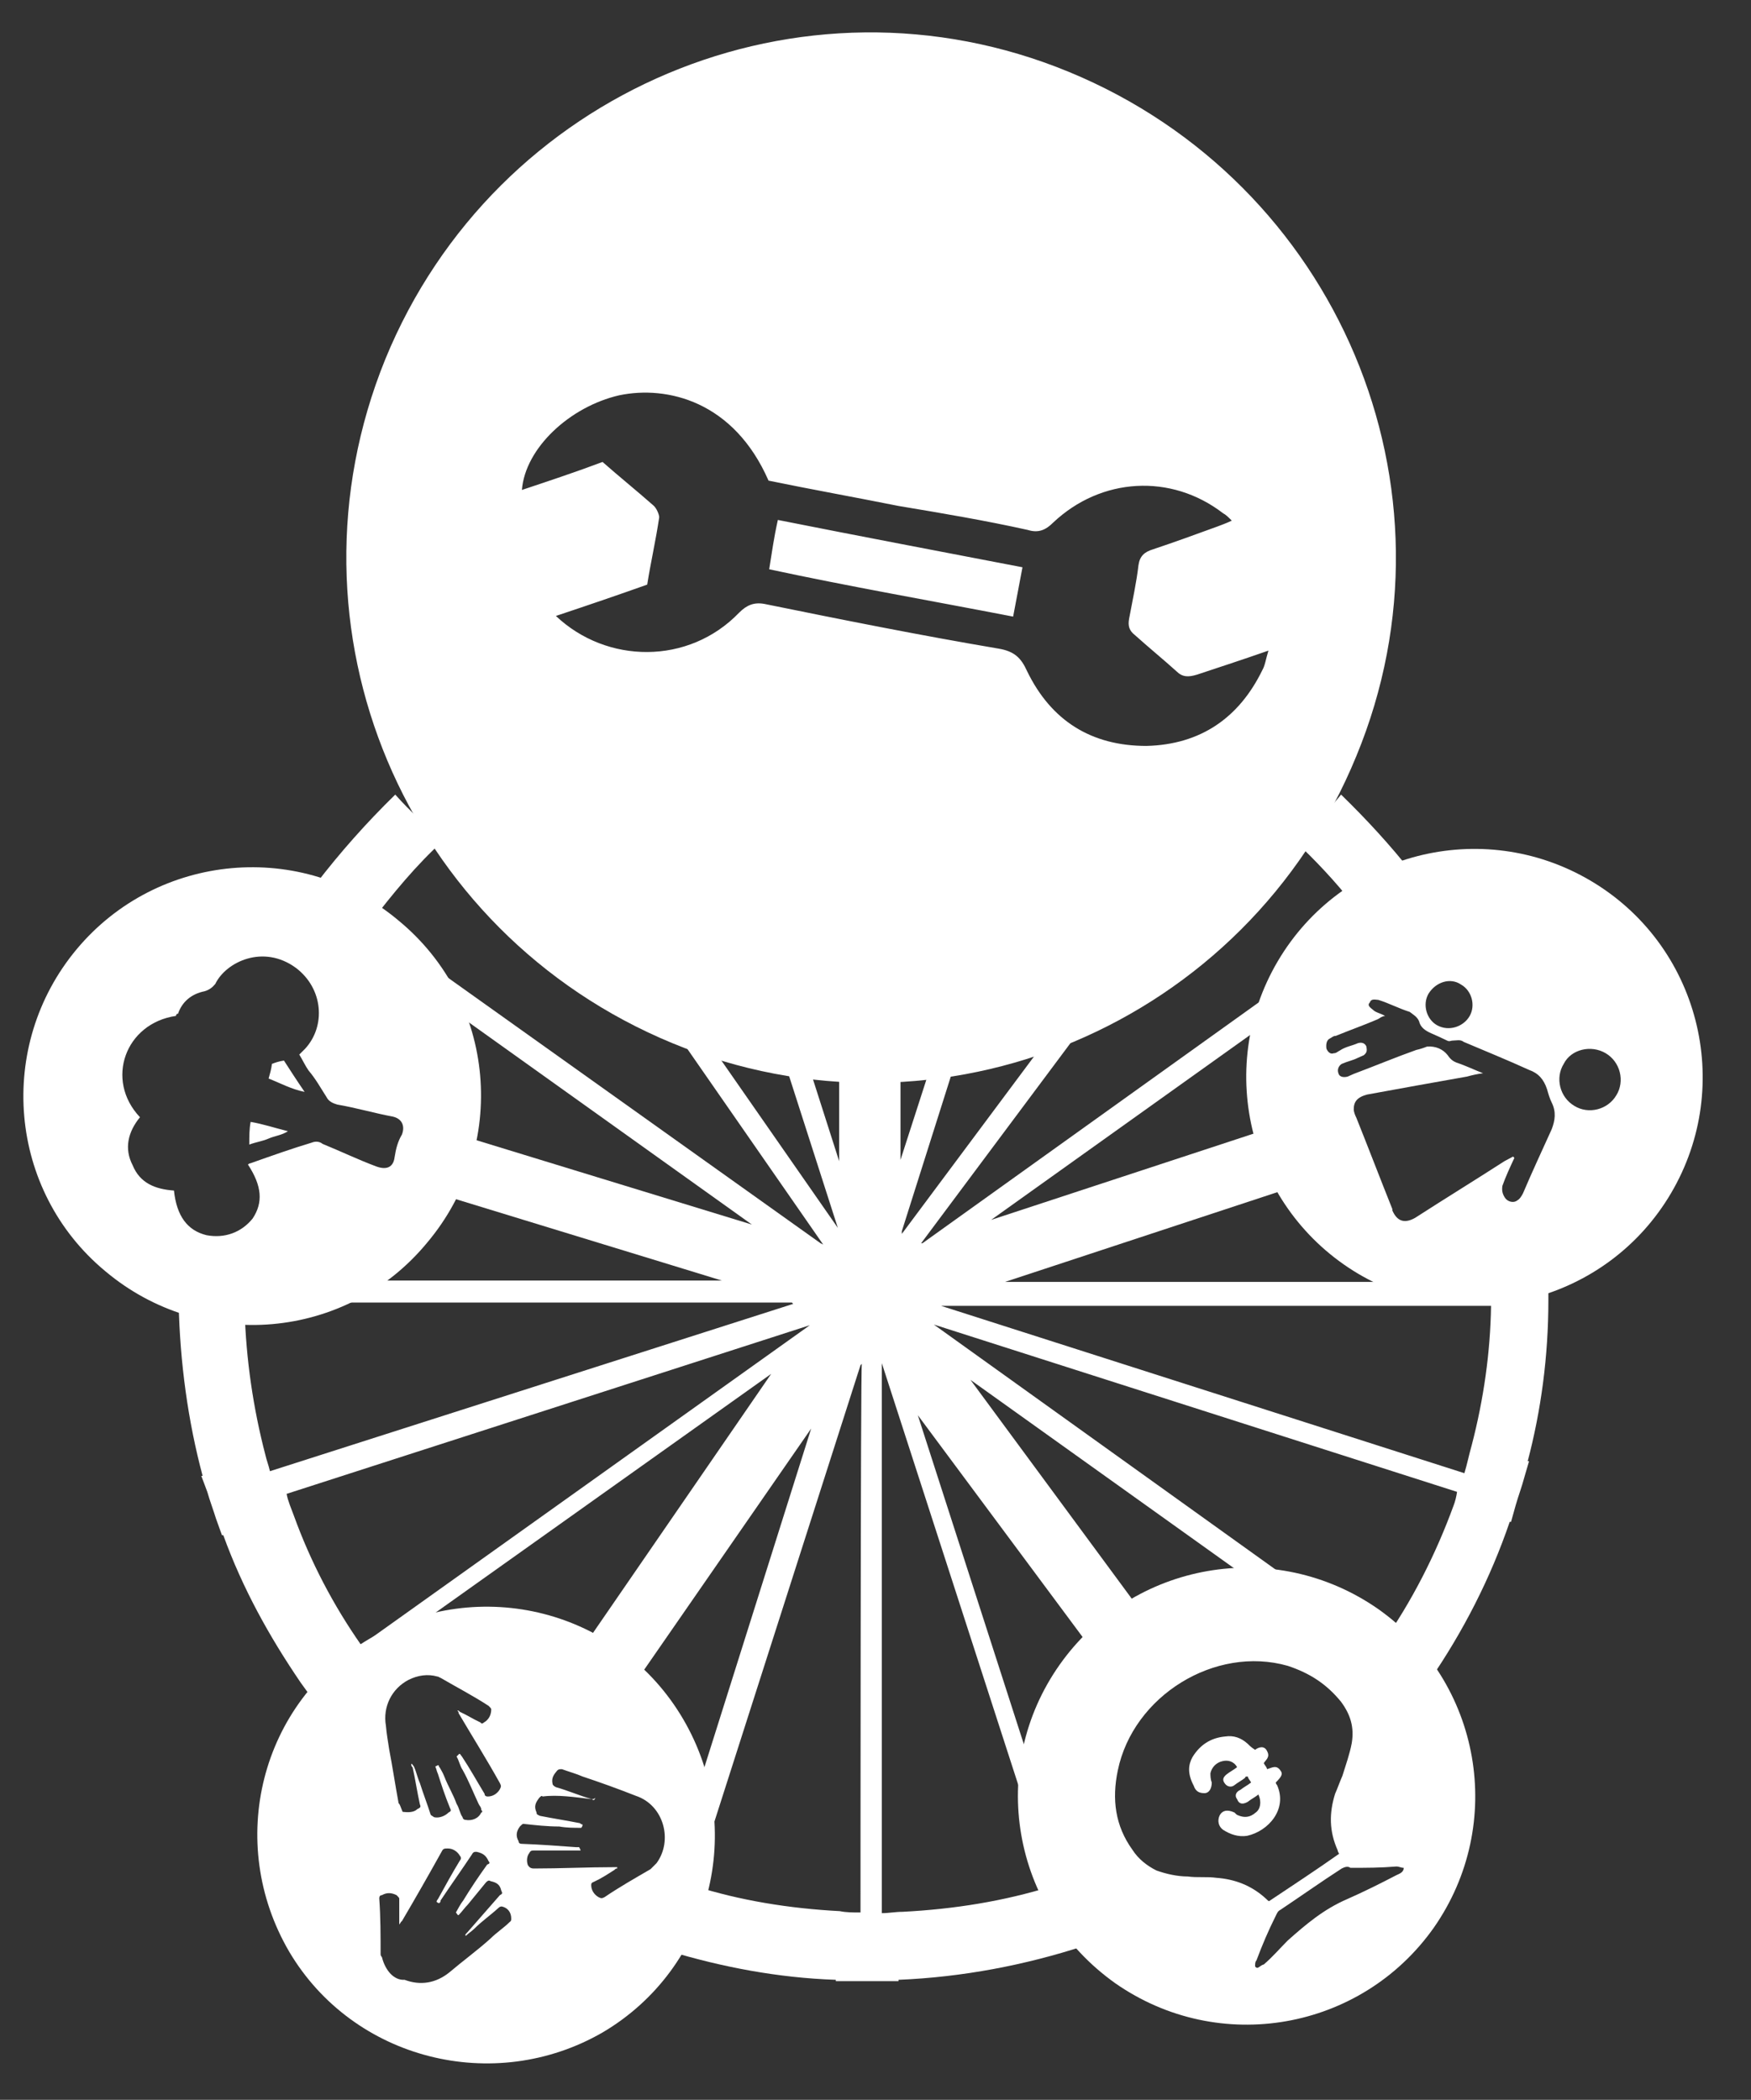 <?xml version="1.0" encoding="utf-8"?>
<!-- Generator: Adobe Illustrator 18.0.0, SVG Export Plug-In . SVG Version: 6.00 Build 0)  -->
<!DOCTYPE svg PUBLIC "-//W3C//DTD SVG 1.1//EN" "http://www.w3.org/Graphics/SVG/1.1/DTD/svg11.dtd">
<svg version="1.1" id="Layer_1" xmlns="http://www.w3.org/2000/svg" xmlns:xlink="http://www.w3.org/1999/xlink" x="0px" y="0px"
	 viewBox="0 0 262.7 315" enable-background="new 0 0 262.7 315" xml:space="preserve">
<rect x="0" y="0" width="262.7" height="315" fill="#333333" stroke="none"/>
<g id="Layer_1_1_">
	<g>
		<path fill="none" d="M217.9,192.3c-9.6-1.1-18.1-6.5-23.2-14.5l-44,14.5H217.9z"/>
		<path fill="none" d="M135.5,184.6v0.4l31.1-42c-6.3,2.5-12.8,4.3-19.7,5.6L135.5,184.6z"/>
		<path fill="none" d="M135.5,174.1l8-24.8c-2.7,0.4-5.2,0.5-8,0.7V174.1z"/>
		<path fill="none" d="M41.2,218.4c0.2,0.9,0.5,1.6,0.7,2.5l78.5-25.1l-0.2-0.2H45.5c-2.4,0.5-4.9,0.9-7.4,1.1
			C38.1,204.1,39.2,211.5,41.2,218.4z"/>
		<path fill="none" d="M196.6,243l-50.1-35.8l28.4,38.4c4.3-2.2,9.2-3.4,14.3-3.4C191.5,242.1,194.1,242.4,196.6,243z"/>
		<path fill="none" d="M167.1,250.9l-28.9-38.9l19.4,60.2C157.9,264,161.5,256.4,167.1,250.9z"/>
		<path fill="none" d="M56,138.8l67.5,48.1l0.4,0.2l-30.9-44.5c-9.4-4-18.1-9.4-25.7-15.9C63.1,130.1,59.3,134.3,56,138.8z"/>
		<path fill="none" d="M53.1,192.3h56.3L65.6,179C62.9,184.6,58.6,189.3,53.1,192.3z"/>
		<path fill="none" d="M122.6,214l-26.8,38.7c4.9,5.4,7.8,12.7,8,20.4L122.6,214z"/>
		<path fill="none" d="M88.8,246.6l28-40.7l-51.6,36.7c2.4-0.5,4.7-0.9,7.1-0.9C78.3,242.1,83.9,243.7,88.8,246.6z"/>
		<path fill="none" d="M191,169.4c-0.7-2.7-1.1-5.4-1.1-8.1s0.4-5.6,1.1-8.1l-42.3,30.2L191,169.4z"/>
		<path fill="none" d="M125.9,184.2l-11.4-35.5c-5.6-0.9-11-2.4-16.3-4.2L125.9,184.2z"/>
		<path fill="none" d="M219.6,220.9c0.4-1.4,0.9-2.9,1.1-4.2c1.6-6.7,2.7-13.7,2.7-21h-82.5L219.6,220.9z"/>
		<path fill="none" d="M126,174.1v-24.2c-2.7-0.2-5.4-0.4-8-0.7L126,174.1z"/>
		<path fill="none" d="M68.5,170.1l45.2,13.9L64,148.4c3.1,4.9,4.9,10.7,4.9,16.8C68.7,166.8,68.7,168.5,68.5,170.1z"/>
		<path fill="none" d="M207.3,246.6c4.3-6.3,8.1-13.4,10.9-21c0.2-0.5,0.4-1.1,0.5-1.6l-78.5-25.1L207.3,246.6z"/>
		<path fill="none" d="M194.2,126.1c-6.5,5.6-13.7,10.5-21.5,14.1l-34.4,46.1h0.2l54.6-39.1c2.4-4.9,5.8-8.9,9.9-11.9
			C200.2,132.3,197.3,129,194.2,126.1z"/>
		<path fill="none" d="M104.2,283c7.1,2.2,14.5,3.4,21.9,3.8c1.1,0,2,0.2,3.1,0.2v-82.1l-0.2,0.2L104.2,283z"/>
		<path fill="none" d="M43.9,227.4c2.7,6.9,6.2,13.4,10.1,19.4l67.1-47.9l-78.5,25.3C43.2,225.3,43.6,226.3,43.9,227.4z"/>
		<path fill="none" d="M132.4,286.9c1.1,0,2.2,0,3.1-0.2c7.6-0.4,15.2-1.6,22.3-3.8l-25.3-78.5V286.9z"/>
		<path fill="#FFFFFF" d="M194.2,126.1c3.1,2.9,6.2,6.2,8.7,9.4c2.7-2,5.8-3.6,9-4.5c-3.3-4.2-6.9-8.1-10.7-11.8
			C199.1,121.8,196.8,124.1,194.2,126.1z"/>
		<path fill="#FFFFFF" d="M217.9,192.3h-67.1l44-14.5c-1.6-2.7-2.9-5.6-3.8-8.7l-42.3,13.9l42.3-30.2c0.5-1.8,1.1-3.6,2-5.4
			l-54.6,39.1h-0.2l34.4-46.1c-2,0.9-4,1.8-6,2.7l-31.3,42v-0.4l11.4-36c-1.1,0.2-2.4,0.4-3.6,0.5l-8,24.8V150
			c-1.6,0.2-3.3,0.2-4.9,0.2c-1.4,0-2.9,0-4.3-0.2v24.2l-8-25c-1.1-0.2-2.4-0.4-3.6-0.5l11.4,35.5L98,144.4
			c-1.8-0.5-3.6-1.4-5.4-2.2l30.9,44.5l-0.4-0.2l-67.5-48.1c3.3-4.3,6.9-8.7,10.9-12.3c-2.5-2.2-4.9-4.3-7.2-6.9
			c-4.3,4.2-8.3,8.7-11.9,13.4l0,0l-1.1,1.6c0,0.2-0.2,0.2-0.2,0.2l-0.4,0.4c7.2,2.2,13.4,7.1,17.4,13.4l49.7,35.5l-45.4-13.9
			c-0.5,3.1-1.4,6.2-2.9,8.9l43.8,13.4H52.1c-2.4,1.4-5.1,2.5-8,3.3h74.7l0.2,0.2l-78.5,25.1c-0.2-0.9-0.5-1.6-0.7-2.5
			c-1.8-6.9-2.9-14.3-3.1-21.7c-0.2,0-0.4,0-0.5,0c-3.3,0-6.3-0.5-9.4-1.4v0.4l0,0c0.2,8.9,1.4,17.7,3.6,25.9h-0.2l0.9,2.4
			c0.4,1.4,0.9,2.7,1.3,4l0.9,2.5h0.2c2.9,8,6.9,15.2,11.6,22.1l0,0l1.3,1.8c4.3-5.6,10.7-9.8,17.7-11.4l51.6-36.7l-28,40.7
			c2.7,1.6,5.1,3.6,7.2,6.2l26.8-38.7l-18.6,59c0,0.2,0,0.2,0,0.4c0,6.7-2.2,12.8-5.6,17.9h0.2c0.9,0.4,1.6,0.5,2.5,0.9l0.2,0.2l0,0
			c8,2.4,16.3,4,25,4.3v0.2h3.1h1.6h1.6h3.1v-0.2c9.6-0.4,19-2.2,27.9-5.1c-3.6-5.1-5.6-11.4-5.6-18.1c0-0.4,0-0.9,0-1.3l-19.4-60.2
			l28.9,38.9c2.2-2.2,4.9-4,7.6-5.4L145.6,207l50.1,35.8c7.1,1.6,13.2,5.8,17.5,11.4l0.5-0.9c0-0.2,0.2-0.2,0.2-0.2l0.5-0.9l0,0
			c5.1-7.4,9.2-15.4,12.1-23.9h0.2l0.7-2.5c0.4-1.4,0.9-2.7,1.3-4.2l0.7-2.4h-0.2c2-7.6,3.1-15.7,3.1-24.1l0,0V192l0,0
			c0-0.7,0-1.4-0.2-2.2c-3.8,1.6-8,2.4-12.1,2.4C220.1,192.5,219,192.5,217.9,192.3z M54.2,246.8c-4.2-6-7.6-12.5-10.1-19.4
			c-0.4-1.1-0.9-2.2-1.1-3.3l78.5-25.3L54.2,246.8z M129.1,286.9c-1.1,0-2.2,0-3.1-0.2c-7.6-0.4-15-1.6-21.9-3.8l25-78.1l0.2-0.2
			C129.1,204.6,129.1,286.9,129.1,286.9z M157.7,283c-7.1,2.2-14.5,3.4-22.3,3.8c-1.1,0-2,0.2-3.1,0.2v-82.5L157.7,283z
			 M218.1,225.8c-2.7,7.4-6.3,14.5-10.9,21l-67.1-48.1l78.5,25.1C218.5,224.5,218.3,225.3,218.1,225.8z M220.8,216.8
			c-0.4,1.4-0.7,2.9-1.1,4.2l-78.5-25.1h82.5C223.6,202.8,222.6,209.9,220.8,216.8z"/>
	</g>
</g>
<g id="bollen">
	<path id="institutional" fill="#FFFFFF" d="M90.4,304.9c16.3-9.6,21.7-30.6,12.1-47s-30.6-21.7-47-12.1
		c-16.5,9.6-21.7,30.6-12.1,47C53,309,74.1,314.3,90.4,304.9z M88.8,269.9c-1.8-0.5-3.6-1.3-5.4-1.8c-0.4-0.2-0.5-0.4-0.5-0.5
		c-0.2-0.9,0.2-1.4,0.7-2c0.2-0.2,0.4-0.2,0.7-0.2c1.1,0.4,2.2,0.7,3.1,1.1c2.7,0.9,5.2,1.8,8,2.9c4.2,1.4,5.6,6.7,3.1,10.1
		c-0.4,0.4-0.5,0.5-0.9,0.9c-2.4,1.4-4.7,2.7-6.9,4.2c-0.4,0.2-0.5,0.2-0.9,0c-0.7-0.4-1.1-1.1-1.1-1.8c0-0.4,0.2-0.4,0.4-0.5
		c1.1-0.5,2-1.1,3.1-1.8c0.2-0.2,0.2-0.2,0.4-0.2v-0.2c-0.2,0-0.4,0-0.4,0c-4,0-8.1,0.2-12.1,0.2c-0.5,0-0.7-0.2-0.9-0.5
		c-0.2-0.5-0.2-1.3,0.2-1.8c0.2-0.4,0.4-0.4,0.7-0.4c2.2,0,4.3,0,6.5,0c0.2,0,0.4,0,0.5,0c0-0.2-0.2-0.4-0.2-0.5c-0.2,0-0.4,0-0.5,0
		c-2.7-0.2-5.4-0.4-8.1-0.5c-0.4,0-0.5-0.2-0.5-0.4c-0.4-0.7-0.4-1.4,0.2-2.2c0.2-0.2,0.4-0.4,0.5-0.4c1.8,0.2,3.6,0.4,5.4,0.4
		c1.1,0.2,2.2,0.2,3.3,0.2c0.2-0.2,0.2-0.4,0.2-0.5c-0.2,0-0.4-0.2-0.4-0.2c-2-0.4-4-0.7-6-1.1c-0.4-0.2-0.5-0.2-0.5-0.5
		c-0.4-0.9-0.2-1.4,0.4-2.2c0.2-0.2,0.4-0.4,0.5-0.2C83.7,269.2,86.2,269.6,88.8,269.9c0.2,0.2,0.4,0.2,0.5-0.2
		C89.1,269.9,89,269.9,88.8,269.9z M59.8,270.5c-0.5-2.7-0.9-5.4-1.4-8c-0.2-1.3-0.4-2.4-0.5-3.6c-0.5-2.9,0.9-5.6,3.4-6.9
		c1.4-0.7,2.9-0.9,4.3-0.5c0.2,0,0.4,0.2,0.5,0.2c2.4,1.4,4.9,2.7,7.2,4.2c0.2,0.2,0.4,0.4,0.4,0.5c0,0.9-0.4,1.6-1.1,2
		c-0.2,0.2-0.4,0.2-0.5,0c-1.1-0.5-2-1.1-3.1-1.6c-0.2-0.2-0.2-0.2-0.4-0.2c0.2,0.2,0.2,0.2,0.2,0.4c2,3.4,4.2,6.9,6.2,10.5
		c0.2,0.4,0.2,0.5,0,0.9c-0.4,0.7-1.1,1.1-1.8,1.1c-0.4,0-0.5-0.2-0.5-0.4c-1.1-1.8-2.2-3.8-3.4-5.6c-0.2-0.2-0.2-0.4-0.4-0.4
		c-0.2,0.2-0.2,0.2-0.4,0.4c0.4,0.7,0.5,1.4,0.9,2c0.9,1.6,1.6,3.4,2.4,5.1c0.2,0.4,0.4,0.5,0.4,0.9c0.2,0.2,0.2,0.4,0,0.4
		c-0.4,0.9-1.4,1.3-2.4,1.1c-0.2,0-0.4-0.2-0.4-0.4c-0.4-0.5-0.5-1.4-0.9-2c-0.5-1.4-1.3-2.7-1.8-4c-0.2-0.5-0.4-0.9-0.7-1.4
		c-0.2-0.2-0.2-0.4-0.2-0.4c-0.2,0-0.4,0.2-0.5,0.2c0.2,0.4,0.2,0.7,0.4,1.1c0.5,1.6,1.1,3.4,1.8,5.1c0.2,0.4,0.2,0.5-0.2,0.7
		c-0.5,0.5-1.4,0.9-2.2,0.7c-0.2-0.2-0.4-0.2-0.5-0.4c-0.5-1.6-1.1-3.1-1.6-4.7c-0.4-0.9-0.5-1.6-0.9-2.5c-0.2-0.2-0.2-0.4-0.4-0.4
		c0,0.2,0,0.4,0.2,0.5c0.4,1.8,0.7,3.8,1.1,5.6c0.2,0.4,0,0.5-0.4,0.7c-0.5,0.5-1.4,0.5-2.2,0.4C60,270.8,60,270.7,59.8,270.5z
		 M57.3,293.6c-0.2-0.2-0.2-0.4-0.2-0.5c0-2.7,0-5.6-0.2-8.3c0-0.4,0.2-0.5,0.4-0.5c0.7-0.4,1.4-0.4,2.2,0c0.2,0.2,0.4,0.4,0.4,0.5
		c0,1.1,0,2.4,0,3.4c0,0.2,0,0.4,0,0.5c0.2-0.2,0.2-0.4,0.4-0.5c2-3.4,4-6.9,6-10.5c0.2-0.4,0.4-0.4,0.9-0.4c0.7,0,1.4,0.4,1.8,1.1
		c0.2,0.2,0.2,0.5,0,0.7c-1.1,1.8-2.2,3.8-3.3,5.8c-0.2,0.2-0.2,0.4-0.2,0.4c0.2,0.2,0.4,0.2,0.4,0.2c0.2-0.2,0.2-0.2,0.2-0.4
		c1.6-2.4,3.1-4.5,4.7-6.9c0.2-0.4,0.4-0.4,0.7-0.4c0.9,0.2,1.4,0.5,1.8,1.4c0.2,0.2,0.2,0.4-0.2,0.5c-1.3,1.8-2.5,3.6-3.6,5.4
		c-0.4,0.5-0.7,1.1-1.1,1.8c0.2,0.2,0.2,0.4,0.4,0.4c0.5-0.5,0.9-1.1,1.4-1.6c0.9-1.1,1.8-2.2,2.7-3.3c0.2-0.2,0.4-0.4,0.7-0.2
		c0.9,0.2,1.4,0.5,1.6,1.4c0.2,0.4,0.2,0.5-0.2,0.7c-1.6,1.8-3.3,3.8-4.9,5.6c-0.2,0.2-0.4,0.4-0.2,0.5c0.4-0.4,0.9-0.7,1.3-1.1
		c1.1-1.1,2.4-2,3.6-3.1c0.2-0.2,0.4-0.2,0.5-0.2c0.9,0.2,1.4,0.9,1.4,1.8c0,0.2,0,0.4-0.2,0.5c-0.9,0.9-2,1.6-2.9,2.5
		c-2,1.8-4.2,3.4-6.2,5.1c-2,1.6-4.3,2-6.7,1.1C59.1,297.1,57.8,295.6,57.3,293.6z"/>
	<path id="social" fill="#FFFFFF" d="M203.8,191.1c16.3,9.6,37.3,4.2,46.9-12.1c9.6-16.3,4.2-37.3-12.1-46.9s-37.3-4.2-46.9,12.1
		C182.1,160.5,187.6,181.5,203.8,191.1z M240.9,158c2.2,1.3,2.9,4.2,1.6,6.3c-1.3,2.2-4.2,2.9-6.3,1.6c-2.2-1.3-2.9-4.2-1.6-6.3
		C235.7,157.4,238.7,156.7,240.9,158z M219.2,147.7c1.6,0.9,2.2,3.1,1.3,4.7c-0.9,1.6-3.1,2.4-4.9,1.4c-1.6-0.9-2.2-3.1-1.3-4.7
		C215.4,147.3,217.6,146.6,219.2,147.7z M199.5,155.8c0.4-0.2,0.5-0.4,0.9-0.4c2.2-0.9,4.2-1.6,6.3-2.5c0.4-0.2,0.5-0.4,1.1-0.5
		c-0.7-0.4-1.4-0.5-1.8-0.9c-0.5-0.4-0.9-0.7-0.5-1.1c0.2-0.5,0.5-0.5,1.3-0.4c1.6,0.5,3.1,1.3,4.7,1.8c0.5,0.4,1.1,0.7,1.4,1.4
		c0.2,0.9,0.9,1.4,1.8,1.8c0.9,0.4,1.6,0.7,2.4,1.1c0.4,0.2,0.5,0,0.9,0c0.5,0,1.1-0.2,1.6,0.2c3.3,1.4,6.5,2.7,9.8,4.2
		c1.4,0.5,2.2,1.4,2.7,2.9c0.2,0.7,0.4,1.4,0.7,2c0.7,1.4,0.5,2.7,0,4c-1.4,3.1-2.9,6.3-4.3,9.6c-0.2,0.4-0.5,0.9-0.9,1.1
		c-0.5,0.4-1.4,0.2-1.8-0.4s-0.5-1.1-0.4-1.8c0.5-1.4,1.1-2.7,1.8-4.2c-0.2-0.2-0.2-0.2-0.2-0.2c-0.4,0.2-0.9,0.5-1.3,0.7
		c-4.5,2.9-8.9,5.6-13.4,8.5c-1.6,0.9-2.7,0.5-3.4-1.1v-0.2c-1.8-4.5-3.6-9.2-5.4-13.7c-0.2-0.4-0.4-0.9-0.4-1.3
		c0-1.1,0.5-1.8,2-2.2c4.9-0.9,9.9-1.8,15-2.7c0.7-0.2,1.6-0.4,2.4-0.5c-1.3-0.5-2.5-1.1-4-1.6c-0.5-0.2-0.9-0.5-1.3-1.1
		c-0.7-0.9-1.8-1.4-3.1-1.3c-0.5,0.2-1.1,0.4-1.6,0.5c-3.1,1.1-6.2,2.4-9.4,3.6c-0.4,0.2-0.5,0.2-0.9,0.4c-0.7,0.2-1.3,0-1.4-0.5
		c-0.2-0.5,0-1.1,0.5-1.4c0.9-0.4,1.6-0.5,2.4-0.9c0.4-0.2,0.5-0.2,0.9-0.4c0.5-0.4,0.5-0.7,0.4-1.3c-0.2-0.5-0.7-0.7-1.3-0.5
		c-0.9,0.4-1.8,0.5-2.7,1.1c-0.4,0.2-0.5,0.4-0.9,0.4c-0.5,0.2-0.9-0.2-1.1-0.7C198.9,156.5,199.1,156,199.5,155.8z"/>
	<path id="environmental" fill="#FFFFFF" d="M40.3,161.8c0.2-0.7,0.4-1.4,0.5-2.2c0.5-0.2,1.1-0.4,1.8-0.5c0.9,1.4,2,3.1,3.1,4.7
		C43.7,163.4,42.1,162.5,40.3,161.8z M37.4,171.7c1.1-0.4,2-0.5,2.9-0.9c0.9-0.4,2-0.5,2.9-1.1c-2-0.5-3.8-1.1-5.6-1.4
		C37.4,169.4,37.4,170.4,37.4,171.7z M11.5,142.4c12.1-14.5,33.8-16.5,48.3-4.3c14.7,12.1,16.5,33.8,4.3,48.3
		c-12.1,14.7-33.8,16.5-48.3,4.3C1.2,178.6-0.6,156.9,11.5,142.4z M26.4,152.4c-7.6,1.1-10.7,9.6-5.4,15.2c-1.8,2.2-2.4,4.7-1.1,7.2
		c1.1,2.7,3.4,3.6,6.2,3.8c0.4,3.8,2,6,4.9,6.7c2.7,0.5,5.2-0.4,6.9-2.5c1.6-2.4,1.4-4.9-0.7-8.1c0.2-0.2,0.4-0.2,0.4-0.2
		c3.1-1.1,6.2-2.2,9.2-3.1c0.5-0.2,1.1-0.2,1.6,0.2c2.7,1.1,5.4,2.4,8.1,3.4c1.4,0.5,2.5,0.2,2.7-1.4c0.2-1.3,0.5-2.4,1.1-3.4
		c0.5-1.3,0-2.4-1.4-2.7c-2.7-0.5-5.4-1.3-8.3-1.8c-0.7-0.2-1.3-0.5-1.6-1.1c-0.9-1.4-1.6-2.7-2.7-4c-0.5-0.7-0.9-1.6-1.4-2.4
		c0.4-0.4,0.5-0.5,0.9-0.9c3.1-3.4,2.7-9-1.4-12.1c-4.9-3.6-10.5-0.9-12.1,2.4c-0.4,0.5-0.9,0.9-1.6,1.1c-2,0.4-3.4,1.6-4,3.4
		C26.6,152,26.4,152.2,26.4,152.4z"/>
	<path id="financial" fill="#FFFFFF" d="M178.9,263.6c1.1-1.8,2.7-2.9,4.9-3.1c1.3-0.2,2.4,0.2,3.4,1.1c0.4,0.4,0.5,0.5,1.1,0.9
		c0.5-0.4,1.4-0.7,1.8,0.2c0.5,0.9-0.2,1.3-0.5,1.8c0.2,0.4,0.4,0.5,0.5,0.9c0.7-0.2,1.4-0.7,2,0.2c0.4,0.5,0.2,0.9-0.7,1.8
		c0,0.2,0.2,0.4,0.2,0.4c1.6,3.6-1.3,6.9-4.5,7.6c-1.3,0.2-2.5-0.2-3.6-0.9c-0.7-0.5-0.9-1.4-0.5-2.2c0.4-0.7,1.1-0.9,2.2-0.4
		c0.2,0.2,0.4,0.4,0.5,0.4c0.9,0.4,1.8,0.4,2.7-0.4c0.7-0.5,0.9-1.6,0.4-2.7c-0.5,0.4-1.1,0.7-1.6,1.1c-0.7,0.4-1.3,0.4-1.6-0.4
		c-0.4-0.5-0.2-1.1,0.5-1.4c0.5-0.4,1.1-0.7,1.6-1.1c-0.2-0.4-0.4-0.5-0.5-0.9c-0.2,0-0.4,0-0.4,0.2c-0.5,0.4-1.1,0.7-1.6,1.1
		c-0.5,0.4-1.1,0.2-1.4-0.2c-0.4-0.5-0.4-0.9,0.2-1.4c0.5-0.4,1.1-0.7,1.6-1.1c-0.5-0.9-1.4-1.1-2.2-0.9c-0.9,0.2-1.6,0.9-1.8,1.8
		c0,0.4,0,0.9,0.2,1.4c0,0.9-0.4,1.6-1.1,1.6c-0.7,0-1.3-0.2-1.6-1.1C178.1,266,178.3,264.7,178.9,263.6z M159,249.7
		c10.9-15.4,32.2-19.2,47.8-8.3c15.4,10.9,19.2,32.2,8.3,47.8c-10.9,15.4-32.2,19.2-47.8,8.3C151.7,286.4,148.1,265.1,159,249.7z
		 M201.3,280.3c-3.1,2-6.2,4.2-9.2,6.2c-0.4,0.2-0.5,0.5-0.7,0.9c-1.1,2.2-2,4.3-2.9,6.7c-0.2,0.2-0.2,0.5-0.2,0.9
		c0.2,0.2,0.2,0.2,0.4,0.2c0.4-0.2,0.5-0.4,0.9-0.5c1.3-1.1,2.4-2.4,3.6-3.6c2.7-2.4,5.4-4.7,8.9-6.2c2.5-1.1,5.1-2.4,7.4-3.6
		c0.4-0.2,1.1-0.4,1.1-1.1c-0.4,0-0.7-0.2-1.1-0.2c-2.4,0.2-4.5,0.2-6.9,0.2C202.2,279.9,201.7,280.1,201.3,280.3z M167.7,265.6
		c-0.9,4.3-0.4,8.3,2.2,11.9c0.9,1.4,2.2,2.4,3.6,3.1c1.4,0.5,3.1,0.9,4.7,0.9c1.4,0.2,2.9,0,4.3,0.2c2.7,0.2,5.2,1.1,7.4,3.1
		c0.2,0.2,0.4,0.4,0.5,0.4c3.6-2.4,7.1-4.7,10.5-7.1c-0.2-0.4-0.2-0.4-0.2-0.5c-1.3-2.9-1.3-5.6-0.4-8.5c0.4-0.9,0.7-1.8,1.1-2.7
		c0.5-1.6,1.1-3.3,1.4-4.9c0.4-2.4-0.2-4.3-1.6-6.2c-2.2-2.7-4.7-4.3-8-5.4C182.3,246.8,170,254.4,167.7,265.6z"/>
	<path id="technical" fill="#FFFFFF" d="M115.4,85.4c0.4-2.5,0.7-4.7,1.3-7.4c12.1,2.4,24.2,4.7,36.7,7.1c-0.5,2.7-0.9,4.7-1.4,7.4
		C139.6,90.1,127.5,88,115.4,85.4z M57.8,53.9c16.5-40.3,62.4-59.7,102.6-43.1s59.7,62.4,43.1,102.6
		c-16.5,40.3-62.4,59.7-102.6,43.1S41.4,94.3,57.8,53.9z M78.3,73.5c4.2-1.4,8.1-2.7,12.1-4.2c2.5,2.2,5.1,4.3,7.6,6.5
		c0.5,0.4,0.9,1.4,0.9,1.8c-0.5,3.4-1.3,6.9-1.8,10.1c-4.5,1.6-8.9,3.1-13.7,4.7c7.6,7.2,19.9,7.4,27.5-0.5c1.1-1.1,2.2-1.6,3.8-1.3
		c11.8,2.4,23.3,4.7,35.1,6.7c2.4,0.4,3.4,1.4,4.3,3.4c3.6,7.4,9.6,11.2,17.9,11.2c8.1-0.2,13.9-4.2,17.4-11.4
		c0.4-0.7,0.5-1.6,0.9-2.9c-4,1.4-7.4,2.5-10.7,3.6c-1.3,0.4-2.2,0.4-3.1-0.5c-2-1.8-4.2-3.6-6.2-5.4c-0.9-0.7-1.1-1.4-0.9-2.5
		c0.5-2.7,1.1-5.4,1.4-8c0.2-1.4,0.9-2,2.2-2.4c3.3-1.1,6.3-2.2,9.6-3.4c0.5-0.2,1.4-0.5,2.2-0.9c-0.5-0.5-0.9-0.9-1.3-1.1
		c-7.8-6-18.3-5.4-25.5,1.4c-1.1,1.1-2.2,1.6-3.8,1.1c-6.3-1.4-12.8-2.5-19.4-3.6c-6.5-1.3-13.2-2.5-19.5-3.8
		c-5.2-11.9-15.2-14.3-22.4-12.8C85.5,61,78.8,67.2,78.3,73.5z"/>
</g>
</svg>
